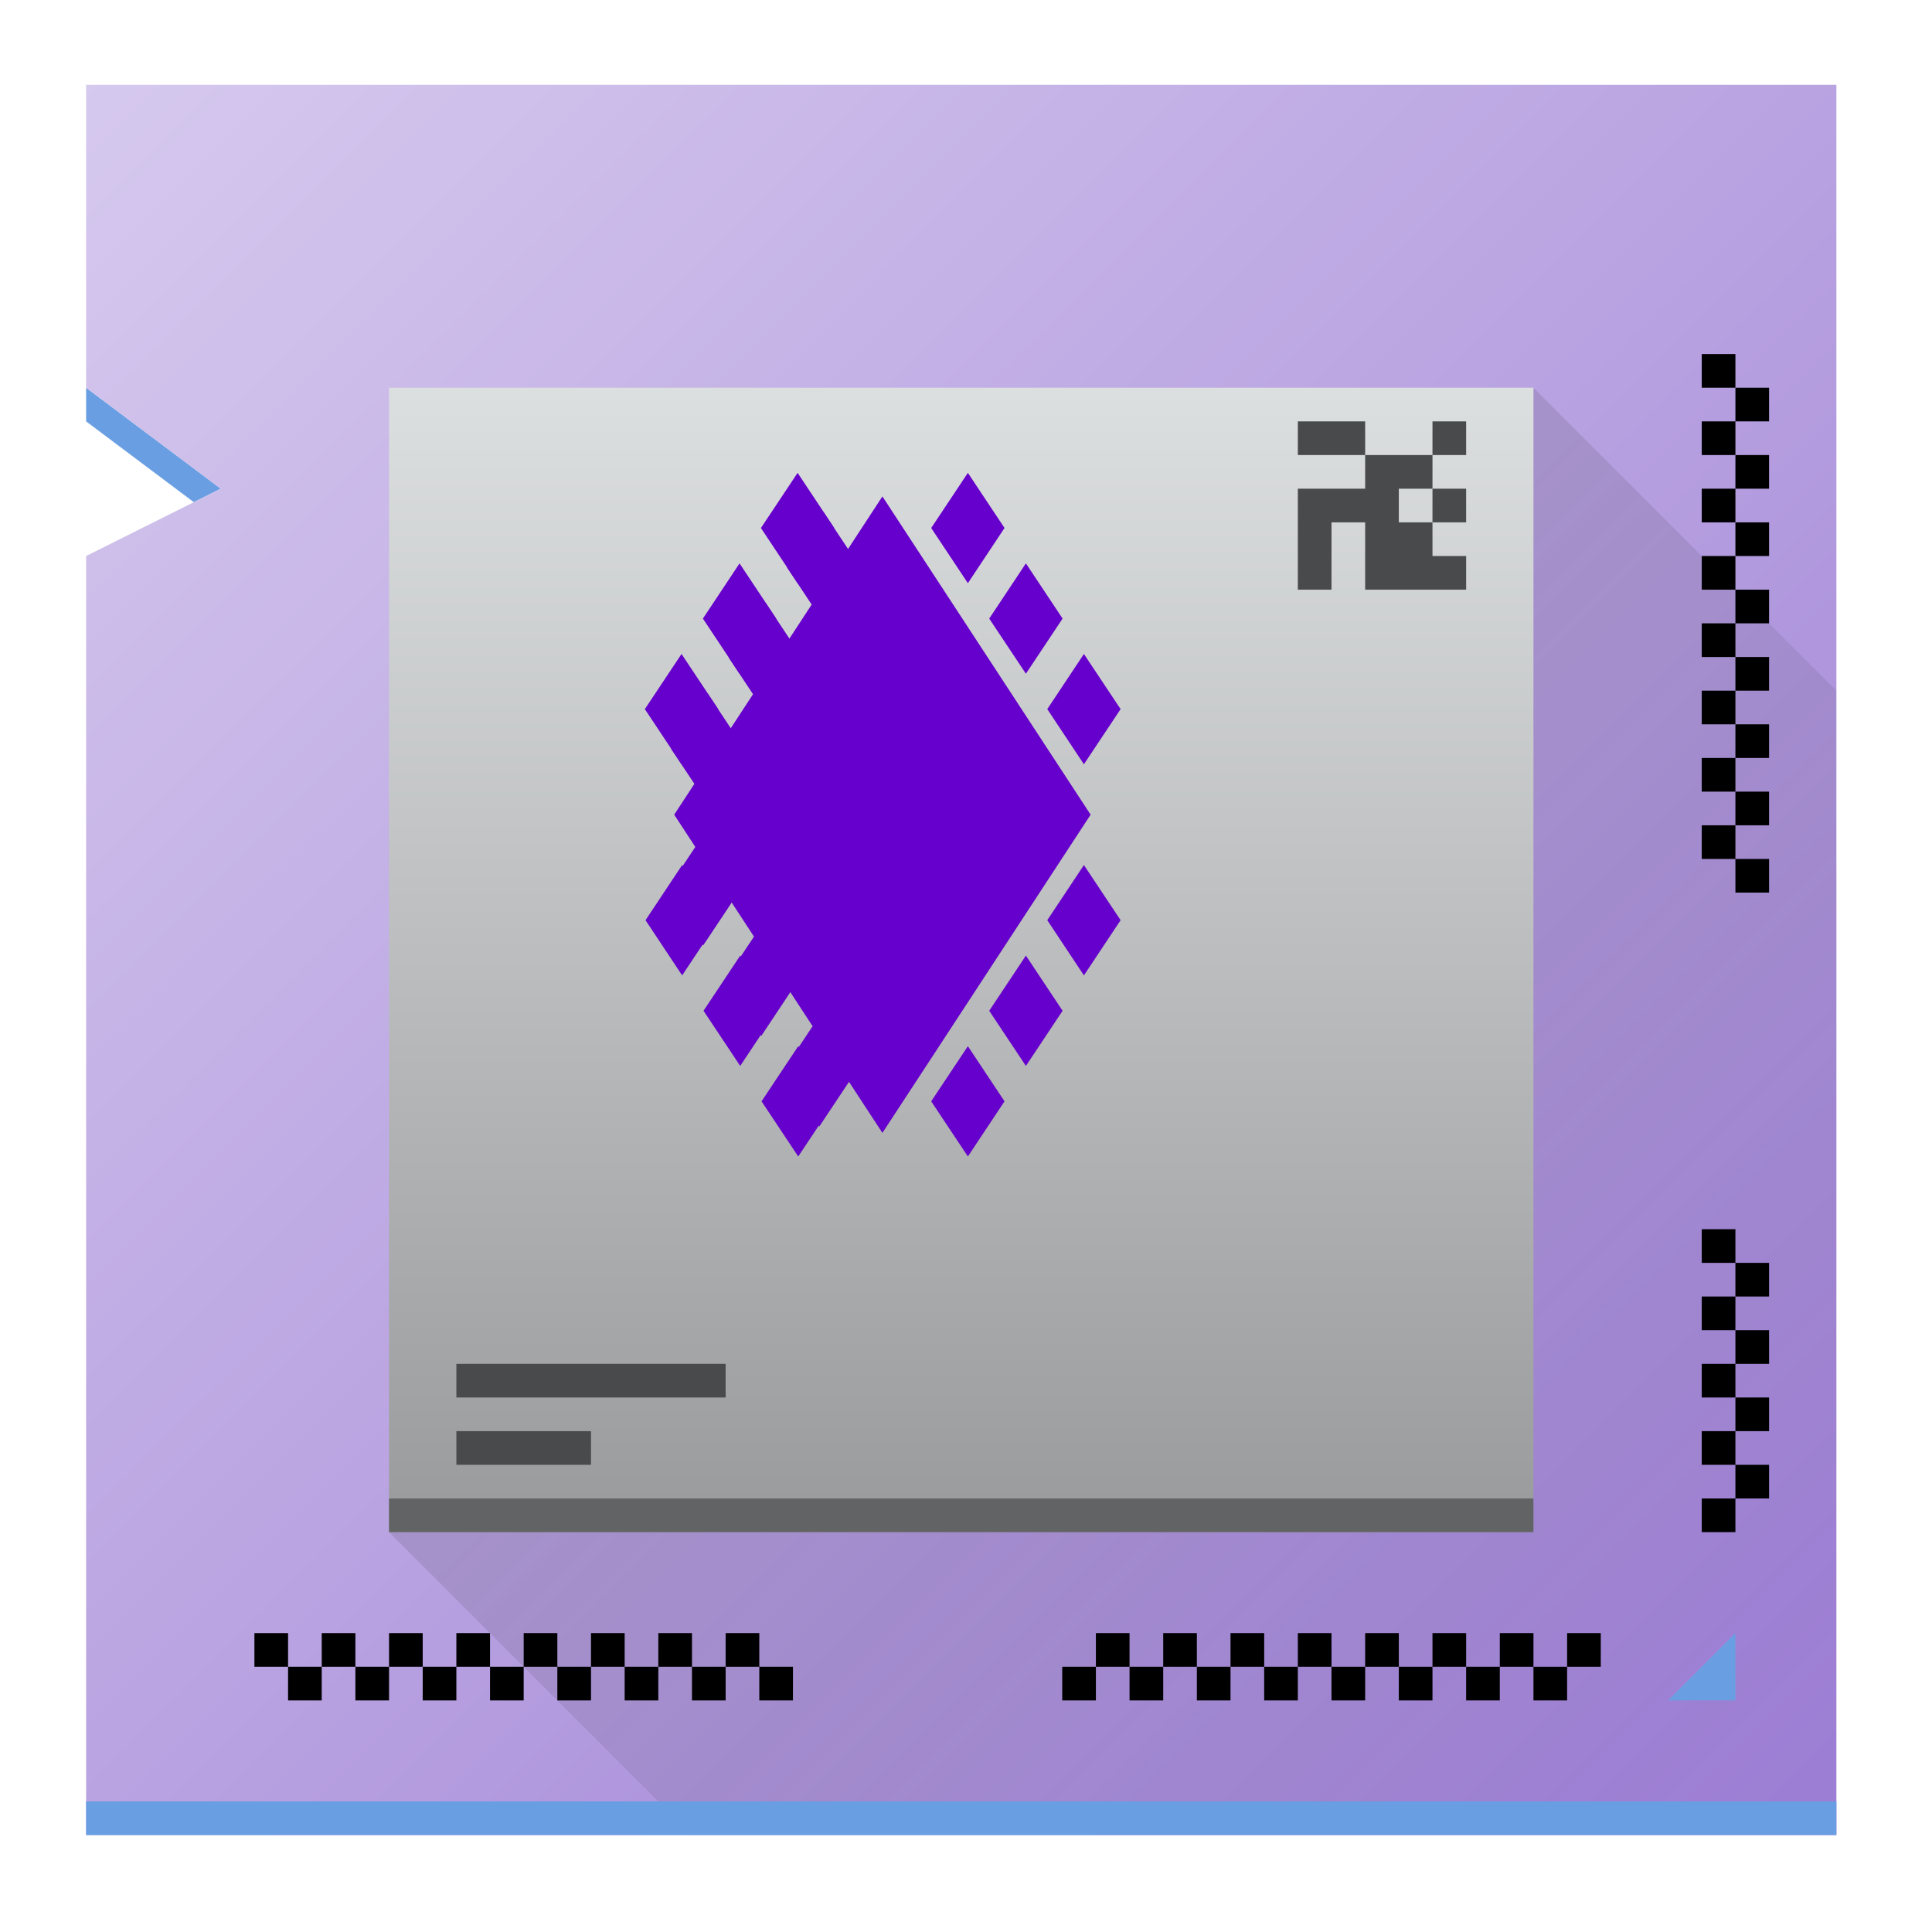 <?xml version="1.0" encoding="UTF-8" standalone="no"?>
<svg
   xmlns:dc="http://purl.org/dc/elements/1.1/"
   xmlns:cc="http://creativecommons.org/ns#"
   xmlns:rdf="http://www.w3.org/1999/02/22-rdf-syntax-ns#"
   xmlns:svg="http://www.w3.org/2000/svg"
   xmlns="http://www.w3.org/2000/svg"
   xmlns:xlink="http://www.w3.org/1999/xlink"
   xmlns:sodipodi="http://sodipodi.sourceforge.net/DTD/sodipodi-0.dtd"
   xmlns:inkscape="http://www.inkscape.org/namespaces/inkscape"
   width="64"
   version="1.1"
   height="64"
   id="svg38"
   sodipodi:docname="intan-rhx.svg"
   inkscape:version="1.0.2 (e86c870879, 2021-01-15)">
  <sodipodi:namedview
     pagecolor="#ffffff"
     bordercolor="#666666"
     borderopacity="1"
     objecttolerance="10"
     gridtolerance="10"
     guidetolerance="10"
     inkscape:pageopacity="0"
     inkscape:pageshadow="2"
     inkscape:window-width="2560"
     inkscape:window-height="1369"
     id="namedview40"
     showgrid="false"
     inkscape:zoom="10.429825"
     inkscape:cx="25.616558"
     inkscape:cy="31.708941"
     inkscape:window-x="0"
     inkscape:window-y="0"
     inkscape:window-maximized="1"
     inkscape:current-layer="g10577"
     inkscape:document-rotation="0" />
  <defs
     id="defs5455">
    <linearGradient
       inkscape:collect="always"
       id="linearGradient920">
      <stop
         style="stop-color:#9d7ed5;stop-opacity:1"
         offset="0"
         id="stop916" />
      <stop
         style="stop-color:#dfd5f2;stop-opacity:1"
         offset="1"
         id="stop918" />
    </linearGradient>
    <linearGradient
       inkscape:collect="always"
       xlink:href="#linearGradient4219"
       id="linearGradient4337"
       y1="549.798"
       y2="497.798"
       gradientUnits="userSpaceOnUse"
       x2="0"
       gradientTransform="matrix(0.654,0,0,0.654,141.429,181.315)" />
    <linearGradient
       inkscape:collect="always"
       id="linearGradient4227">
      <stop
         style="stop-color:#292c2f"
         id="stop4229" />
      <stop
         offset="1"
         style="stop-opacity:0"
         id="stop4231" />
    </linearGradient>
    <linearGradient
       inkscape:collect="always"
       xlink:href="#linearGradient4227"
       id="linearGradient4383"
       y1="15"
       x1="15"
       y2="57"
       x2="57"
       gradientUnits="userSpaceOnUse" />
    <linearGradient
       inkscape:collect="always"
       id="linearGradient4219">
      <stop
         style="stop-color:#999a9c"
         id="stop4221" />
      <stop
         offset="1"
         style="stop-color:#dcdfdf"
         id="stop4223" />
    </linearGradient>
    <linearGradient
       inkscape:collect="always"
       xlink:href="#linearGradient920"
       id="linearGradient922"
       x1="57.677"
       y1="56.132"
       x2="-1.55"
       y2="-3.178"
       gradientUnits="userSpaceOnUse" />
  </defs>
  <g
     inkscape:label="Capa 1"
     inkscape:groupmode="layer"
     id="layer1"
     transform="matrix(1 0 0 1 -376.571 -491.798)">
    <g
       id="g854"
       transform="matrix(1.115,0,0,1.115,-47.143,-60.438)">
      <g
         id="g10577">
        <path
           inkscape:connector-curvature="0"
           style="fill:#699fe2;fill-rule:evenodd;fill-opacity:1"
           id="path4346"
           d="m 6,15 v 1 L 9.199,18.4 10,18 Z"
           transform="translate(376.571,491.798)" />
        <path
           inkscape:connector-curvature="0"
           style="fill:url(#linearGradient922);fill-opacity:1"
           id="rect4283"
           d="m 6,6 v 9 l 4,3 -4,2 V 58 H 58 V 6 Z"
           transform="translate(376.571,491.798)" />
        <path
           inkscape:connector-curvature="0"
           style="opacity:0.2;fill:url(#linearGradient4383);fill-rule:evenodd"
           id="path4378"
           d="m 49,15 -34,34 9,9 H 58 V 24 Z"
           transform="translate(376.571,491.798)" />
        <rect
           width="52"
           x="382.571"
           y="548.798"
           height="1"
           style="fill:#699fe2;fill-opacity:1"
           id="rect4293" />
        <path
           inkscape:connector-curvature="0"
           style="color:#000000"
           id="path4303-6"
           d="m 427.571,543.798 v 1 h -1 v -1 z m -1,1 v 1 h -1 v -1 z m -1,0 h -1 v -1 h 1 z m -1,0 v 1 h -1 v -1 z m -1,0 h -1 v -1 h 1 z m -1,0 v 1 h -1 v -1 z m -1,0 h -1 v -1 h 1 z m -1,0 v 1 h -1 v -1 z m -1,0 h -1 v -1 h 1 z m -1,0 v 1 h -1 v -1 z m -1,0 h -1 v -1 h 1 z m -1,0 v 1 h -1 v -1 z m -1,0 h -1 v -1 h 1 z m -1,0 v 1 h -1 v -1 z m -1,0 h -1 v -1 h 1 z m -1,0 v 1 h -1 v -1 z" />
        <path
           inkscape:connector-curvature="0"
           style="fill:#699fe2;fill-rule:evenodd;fill-opacity:1"
           id="path4317"
           d="m 431.571,543.798 -2,2 h 2 z" />
        <path
           inkscape:connector-curvature="0"
           style="color:#000000"
           id="path4331"
           d="m 387.571,543.798 v 1 h 1 v -1 z m 1,1 v 1 h 1 v -1 z m 1,0 h 1 v -1 h -1 z m 1,0 v 1 h 1 v -1 z m 1,0 h 1 v -1 h -1 z m 1,0 v 1 h 1 v -1 z m 1,0 h 1 v -1 h -1 z m 1,0 v 1 h 1 v -1 z m 1,0 h 1 v -1 h -1 z m 1,0 v 1 h 1 v -1 z m 1,0 h 1 v -1 h -1 z m 1,0 v 1 h 1 v -1 z m 1,0 h 1 v -1 h -1 z m 1,0 v 1 h 1 v -1 z m 1,0 h 1 v -1 h -1 z m 1,0 v 1 h 1 v -1 z" />
        <path
           inkscape:connector-curvature="0"
           style="color:#000000"
           id="path4333"
           d="m 432.571,521.798 h -1 v -1 h 1 z m -1,-1 h -1 v -1 h 1 z m 0,-1 v -1 h 1 v 1 z m 0,-1 h -1 v -1 h 1 z m 0,-1 v -1 h 1 v 1 z m 0,-1 h -1 v -1 h 1 z m 0,-1 v -1 h 1 v 1 z m 0,-1 h -1 v -1 h 1 z m 0,-1 v -1 h 1 v 1 z m 0,-1 h -1 v -1 h 1 z m 0,-1 v -1 h 1 v 1 z m 0,-1 h -1 v -1 h 1 z m 0,-1 v -1 h 1 v 1 z m 0,-1 h -1 v -1 h 1 z m 0,-1 v -1 h 1 v 1 z m 0,-1 h -1 v -1 h 1 z" />
        <rect
           width="34"
           x="391.571"
           y="506.798"
           height="34"
           style="fill:url(#linearGradient4337)"
           id="rect4335" />
        <path
           inkscape:connector-curvature="0"
           style="color:#000000"
           id="path4339"
           d="m 54,40 v 1 h 1 v -1 z m 1,1 v 1 h 1 v -1 z m 0,1 h -1 v 1 h 1 z m 0,1 v 1 h 1 v -1 z m 0,1 h -1 v 1 h 1 z m 0,1 v 1 h 1 v -1 z m 0,1 h -1 v 1 h 1 z m 0,1 v 1 h 1 v -1 z m 0,1 h -1 v 1 h 1 z"
           transform="translate(376.571,491.798)" />
        <rect
           width="34"
           x="391.571"
           y="539.798"
           height="1"
           style="fill:#616365"
           id="rect4167" />
        <rect
           width="8"
           x="393.571"
           y="535.798"
           height="1"
           style="fill:#484a4b"
           id="rect4172" />
        <rect
           width="4"
           x="393.571"
           y="537.798"
           height="1"
           style="fill:#484a4b"
           id="rect4174" />
        <path
           inkscape:connector-curvature="0"
           style="fill:#484a4b"
           id="rect4176"
           d="m 42,16 v 1 h 1 1 v -1 h -1 z m 2,1 v 1 h -1 -1 v 1 1 1 h 1 v -1 -1 h 1 v 1 1 h 1 1 1 v -1 h -1 v -1 h -1 v -1 h 1 v -1 h -1 z m 2,0 h 1 v -1 h -1 z m 0,1 v 1 h 1 v -1 z"
           transform="translate(376.571,491.798)" />
        <g
           style="fill:#6600cc;fill-opacity:1"
           id="g938"
           transform="matrix(1.421,0,0,1.421,323.427,302.769)">
          <g
             style="fill:#6600cc;fill-opacity:1"
             id="g420"
             transform="matrix(0.001,0,0,0.001,53.231,143.022)">
            <g
               style="fill:#6600cc;fill-opacity:1"
               id="g422"
               transform="translate(685.997,9485.998)">
              <path
                 d="M 0,0 4353.005,-6654.003 8705.999,0 4353.005,6653 Z"
                 style="fill:#6600cc;fill-opacity:1;fill-rule:nonzero;stroke:none"
                 id="path424"
                 inkscape:connector-curvature="0" />
            </g>
          </g>
          <g
             style="fill:#6600cc;fill-opacity:1"
             id="g426"
             transform="matrix(0.001,0,0,0.001,53.231,143.022)">
            <g
               style="fill:#6600cc;fill-opacity:1"
               id="g428"
               transform="translate(6058.995,3491.997)">
              <path
                 d="M 0,0 767.007,-1152.994 1533.009,0 767.007,1153.998 Z"
                 style="fill:#6600cc;fill-opacity:1;fill-rule:nonzero;stroke:none"
                 id="path430"
                 inkscape:connector-curvature="0" />
            </g>
          </g>
          <g
             style="fill:#6600cc;fill-opacity:1"
             id="g432"
             transform="matrix(0.001,0,0,0.001,53.231,143.022)">
            <g
               style="fill:#6600cc;fill-opacity:1"
               id="g434"
               transform="translate(7272.004,5386.002)">
              <path
                 d="M 0,0 766.996,-1153.998 1533.991,0 766.996,1152.994 Z"
                 style="fill:#6600cc;fill-opacity:1;fill-rule:nonzero;stroke:none"
                 id="path436"
                 inkscape:connector-curvature="0" />
            </g>
          </g>
          <g
             style="fill:#6600cc;fill-opacity:1"
             id="g438"
             transform="matrix(0.001,0,0,0.001,53.231,143.022)">
            <g
               style="fill:#6600cc;fill-opacity:1"
               id="g440"
               transform="translate(8485.995,7279.003)">
              <path
                 d="M 0,0 766.003,-1153.005 1533.01,0 766.003,1152.993 Z"
                 style="fill:#6600cc;fill-opacity:1;fill-rule:nonzero;stroke:none"
                 id="path442"
                 inkscape:connector-curvature="0" />
            </g>
          </g>
          <g
             style="fill:#6600cc;fill-opacity:1"
             id="g444"
             transform="matrix(0.001,0,0,0.001,53.231,143.022)">
            <g
               style="fill:#6600cc;fill-opacity:1"
               id="g446"
               transform="translate(2499.003,3491.997)">
              <path
                 d="M 0,0 766.996,-1152.994 1532.998,0 766.996,1153.998 Z"
                 style="fill:#6600cc;fill-opacity:1;fill-rule:nonzero;stroke:none"
                 id="path448"
                 inkscape:connector-curvature="0" />
            </g>
          </g>
          <g
             style="fill:#6600cc;fill-opacity:1"
             id="g450"
             transform="matrix(0.001,0,0,0.001,53.231,143.022)">
            <g
               style="fill:#6600cc;fill-opacity:1"
               id="g452"
               transform="translate(1286.005,5386.002)">
              <path
                 d="M 0,0 765.991,-1153.998 1532.998,0 765.991,1152.994 Z"
                 style="fill:#6600cc;fill-opacity:1;fill-rule:nonzero;stroke:none"
                 id="path454"
                 inkscape:connector-curvature="0" />
            </g>
          </g>
          <g
             style="fill:#6600cc;fill-opacity:1"
             id="g456"
             transform="matrix(0.001,0,0,0.001,53.231,143.022)">
            <g
               style="fill:#6600cc;fill-opacity:1"
               id="g458"
               transform="translate(72.003,7279.003)">
              <path
                 d="M 0,0 766.996,-1153.005 1534.002,0 766.996,1152.993 Z"
                 style="fill:#6600cc;fill-opacity:1;fill-rule:nonzero;stroke:none"
                 id="path460"
                 inkscape:connector-curvature="0" />
            </g>
          </g>
          <g
             style="fill:#6600cc;fill-opacity:1"
             id="g462"
             transform="matrix(0.001,0,0,0.001,53.231,143.022)">
            <g
               style="fill:#6600cc;fill-opacity:1"
               id="g464"
               transform="translate(8485.995,11692.001)">
              <path
                 d="M 0,0 766.003,-1153.005 1533.01,0 766.003,1153.998 Z"
                 style="fill:#6600cc;fill-opacity:1;fill-rule:nonzero;stroke:none"
                 id="path466"
                 inkscape:connector-curvature="0" />
            </g>
          </g>
          <g
             style="fill:#6600cc;fill-opacity:1"
             id="g468"
             transform="matrix(0.001,0,0,0.001,53.231,143.022)">
            <g
               style="fill:#6600cc;fill-opacity:1"
               id="g470"
               transform="translate(7272.004,13585.995)">
              <path
                 d="M 0,0 766.996,-1153.998 1533.991,0 766.996,1153.005 Z"
                 style="fill:#6600cc;fill-opacity:1;fill-rule:nonzero;stroke:none"
                 id="path472"
                 inkscape:connector-curvature="0" />
            </g>
          </g>
          <g
             style="fill:#6600cc;fill-opacity:1"
             id="g474"
             transform="matrix(0.001,0,0,0.001,53.231,143.022)">
            <g
               style="fill:#6600cc;fill-opacity:1"
               id="g476"
               transform="translate(6058.995,15478.996)">
              <path
                 d="M 0,0 767.007,-1152.993 1533.009,0 767.007,1153.004 Z"
                 style="fill:#6600cc;fill-opacity:1;fill-rule:nonzero;stroke:none"
                 id="path478"
                 inkscape:connector-curvature="0" />
            </g>
          </g>
          <g
             style="fill:#6600cc;fill-opacity:1"
             id="g480"
             transform="matrix(0.001,0,0,0.001,53.231,143.022)">
            <g
               style="fill:#6600cc;fill-opacity:1"
               id="g482"
               transform="translate(85.999,11692.001)">
              <path
                 d="M 0,0 766.002,-1153.005 1532.998,0 766.002,1153.998 Z"
                 style="fill:#6600cc;fill-opacity:1;fill-rule:nonzero;stroke:none"
                 id="path484"
                 inkscape:connector-curvature="0" />
            </g>
          </g>
          <g
             style="fill:#6600cc;fill-opacity:1"
             id="g486"
             transform="matrix(0.001,0,0,0.001,53.231,143.022)">
            <g
               style="fill:#6600cc;fill-opacity:1"
               id="g488"
               transform="translate(1298.997,13585.995)">
              <path
                 d="M 0,0 767.007,-1153.998 1532.998,0 767.007,1153.005 Z"
                 style="fill:#6600cc;fill-opacity:1;fill-rule:nonzero;stroke:none"
                 id="path490"
                 inkscape:connector-curvature="0" />
            </g>
          </g>
          <g
             style="fill:#6600cc;fill-opacity:1"
             id="g492"
             transform="matrix(0.001,0,0,0.001,53.231,143.022)">
            <g
               style="fill:#6600cc;fill-opacity:1"
               id="g494"
               transform="translate(2511.995,15478.996)">
              <path
                 d="M 0,0 767.007,-1152.993 1534.002,0 767.007,1153.004 Z"
                 style="fill:#6600cc;fill-opacity:1;fill-rule:nonzero;stroke:none"
                 id="path496"
                 inkscape:connector-curvature="0" />
            </g>
          </g>
          <g
             style="fill:#6600cc;fill-opacity:1"
             id="g498"
             transform="matrix(0.001,0,0,0.001,53.231,143.022)">
            <g
               style="fill:#6600cc;fill-opacity:1"
               id="g500"
               transform="translate(3045.994,4318.996)">
              <path
                 d="M 0,0 766.002,-1152.993 1533.009,0 766.002,1153.005 Z"
                 style="fill:#6600cc;fill-opacity:1;fill-rule:nonzero;stroke:none"
                 id="path502"
                 inkscape:connector-curvature="0" />
            </g>
          </g>
          <g
             style="fill:#6600cc;fill-opacity:1"
             id="g504"
             transform="matrix(0.001,0,0,0.001,53.231,143.022)">
            <g
               style="fill:#6600cc;fill-opacity:1"
               id="g506"
               transform="translate(1832.003,6211.997)">
              <path
                 d="M 0,0 766.996,-1152.994 1533.991,0 766.996,1153.998 Z"
                 style="fill:#6600cc;fill-opacity:1;fill-rule:nonzero;stroke:none"
                 id="path508"
                 inkscape:connector-curvature="0" />
            </g>
          </g>
          <g
             style="fill:#6600cc;fill-opacity:1"
             id="g510"
             transform="matrix(0.001,0,0,0.001,53.231,143.022)">
            <g
               style="fill:#6600cc;fill-opacity:1"
               id="g512"
               transform="translate(619.005,8106.002)">
              <path
                 d="M 0,0 766.996,-1153.998 1532.998,0 766.996,1152.994 Z"
                 style="fill:#6600cc;fill-opacity:1;fill-rule:nonzero;stroke:none"
                 id="path514"
                 inkscape:connector-curvature="0" />
            </g>
          </g>
          <g
             style="fill:#6600cc;fill-opacity:1"
             id="g516"
             transform="matrix(0.001,0,0,0.001,53.231,143.022)">
            <g
               style="fill:#6600cc;fill-opacity:1"
               id="g518"
               transform="translate(525.997,11065.997)">
              <path
                 d="M 0,0 766.002,-1153.998 1532.998,0 766.002,1153.005 Z"
                 style="fill:#6600cc;fill-opacity:1;fill-rule:nonzero;stroke:none"
                 id="path520"
                 inkscape:connector-curvature="0" />
            </g>
          </g>
          <g
             style="fill:#6600cc;fill-opacity:1"
             id="g522"
             transform="matrix(0.001,0,0,0.001,53.231,143.022)">
            <g
               style="fill:#6600cc;fill-opacity:1"
               id="g524"
               transform="translate(1738.994,12958.998)">
              <path
                 d="M 0,0 767.007,-1152.993 1533.009,0 767.007,1153.005 Z"
                 style="fill:#6600cc;fill-opacity:1;fill-rule:nonzero;stroke:none"
                 id="path526"
                 inkscape:connector-curvature="0" />
            </g>
          </g>
          <g
             style="fill:#6600cc;fill-opacity:1"
             id="g528"
             transform="matrix(0.001,0,0,0.001,53.231,143.022)">
            <g
               style="fill:#6600cc;fill-opacity:1"
               id="g530"
               transform="translate(2952.003,14851.999)">
              <path
                 d="M 0,0 766.996,-1153.005 1533.991,0 766.996,1153.998 Z"
                 style="fill:#6600cc;fill-opacity:1;fill-rule:nonzero;stroke:none"
                 id="path532"
                 inkscape:connector-curvature="0" />
            </g>
          </g>
        </g>
      </g>
    </g>
  </g>
</svg>
